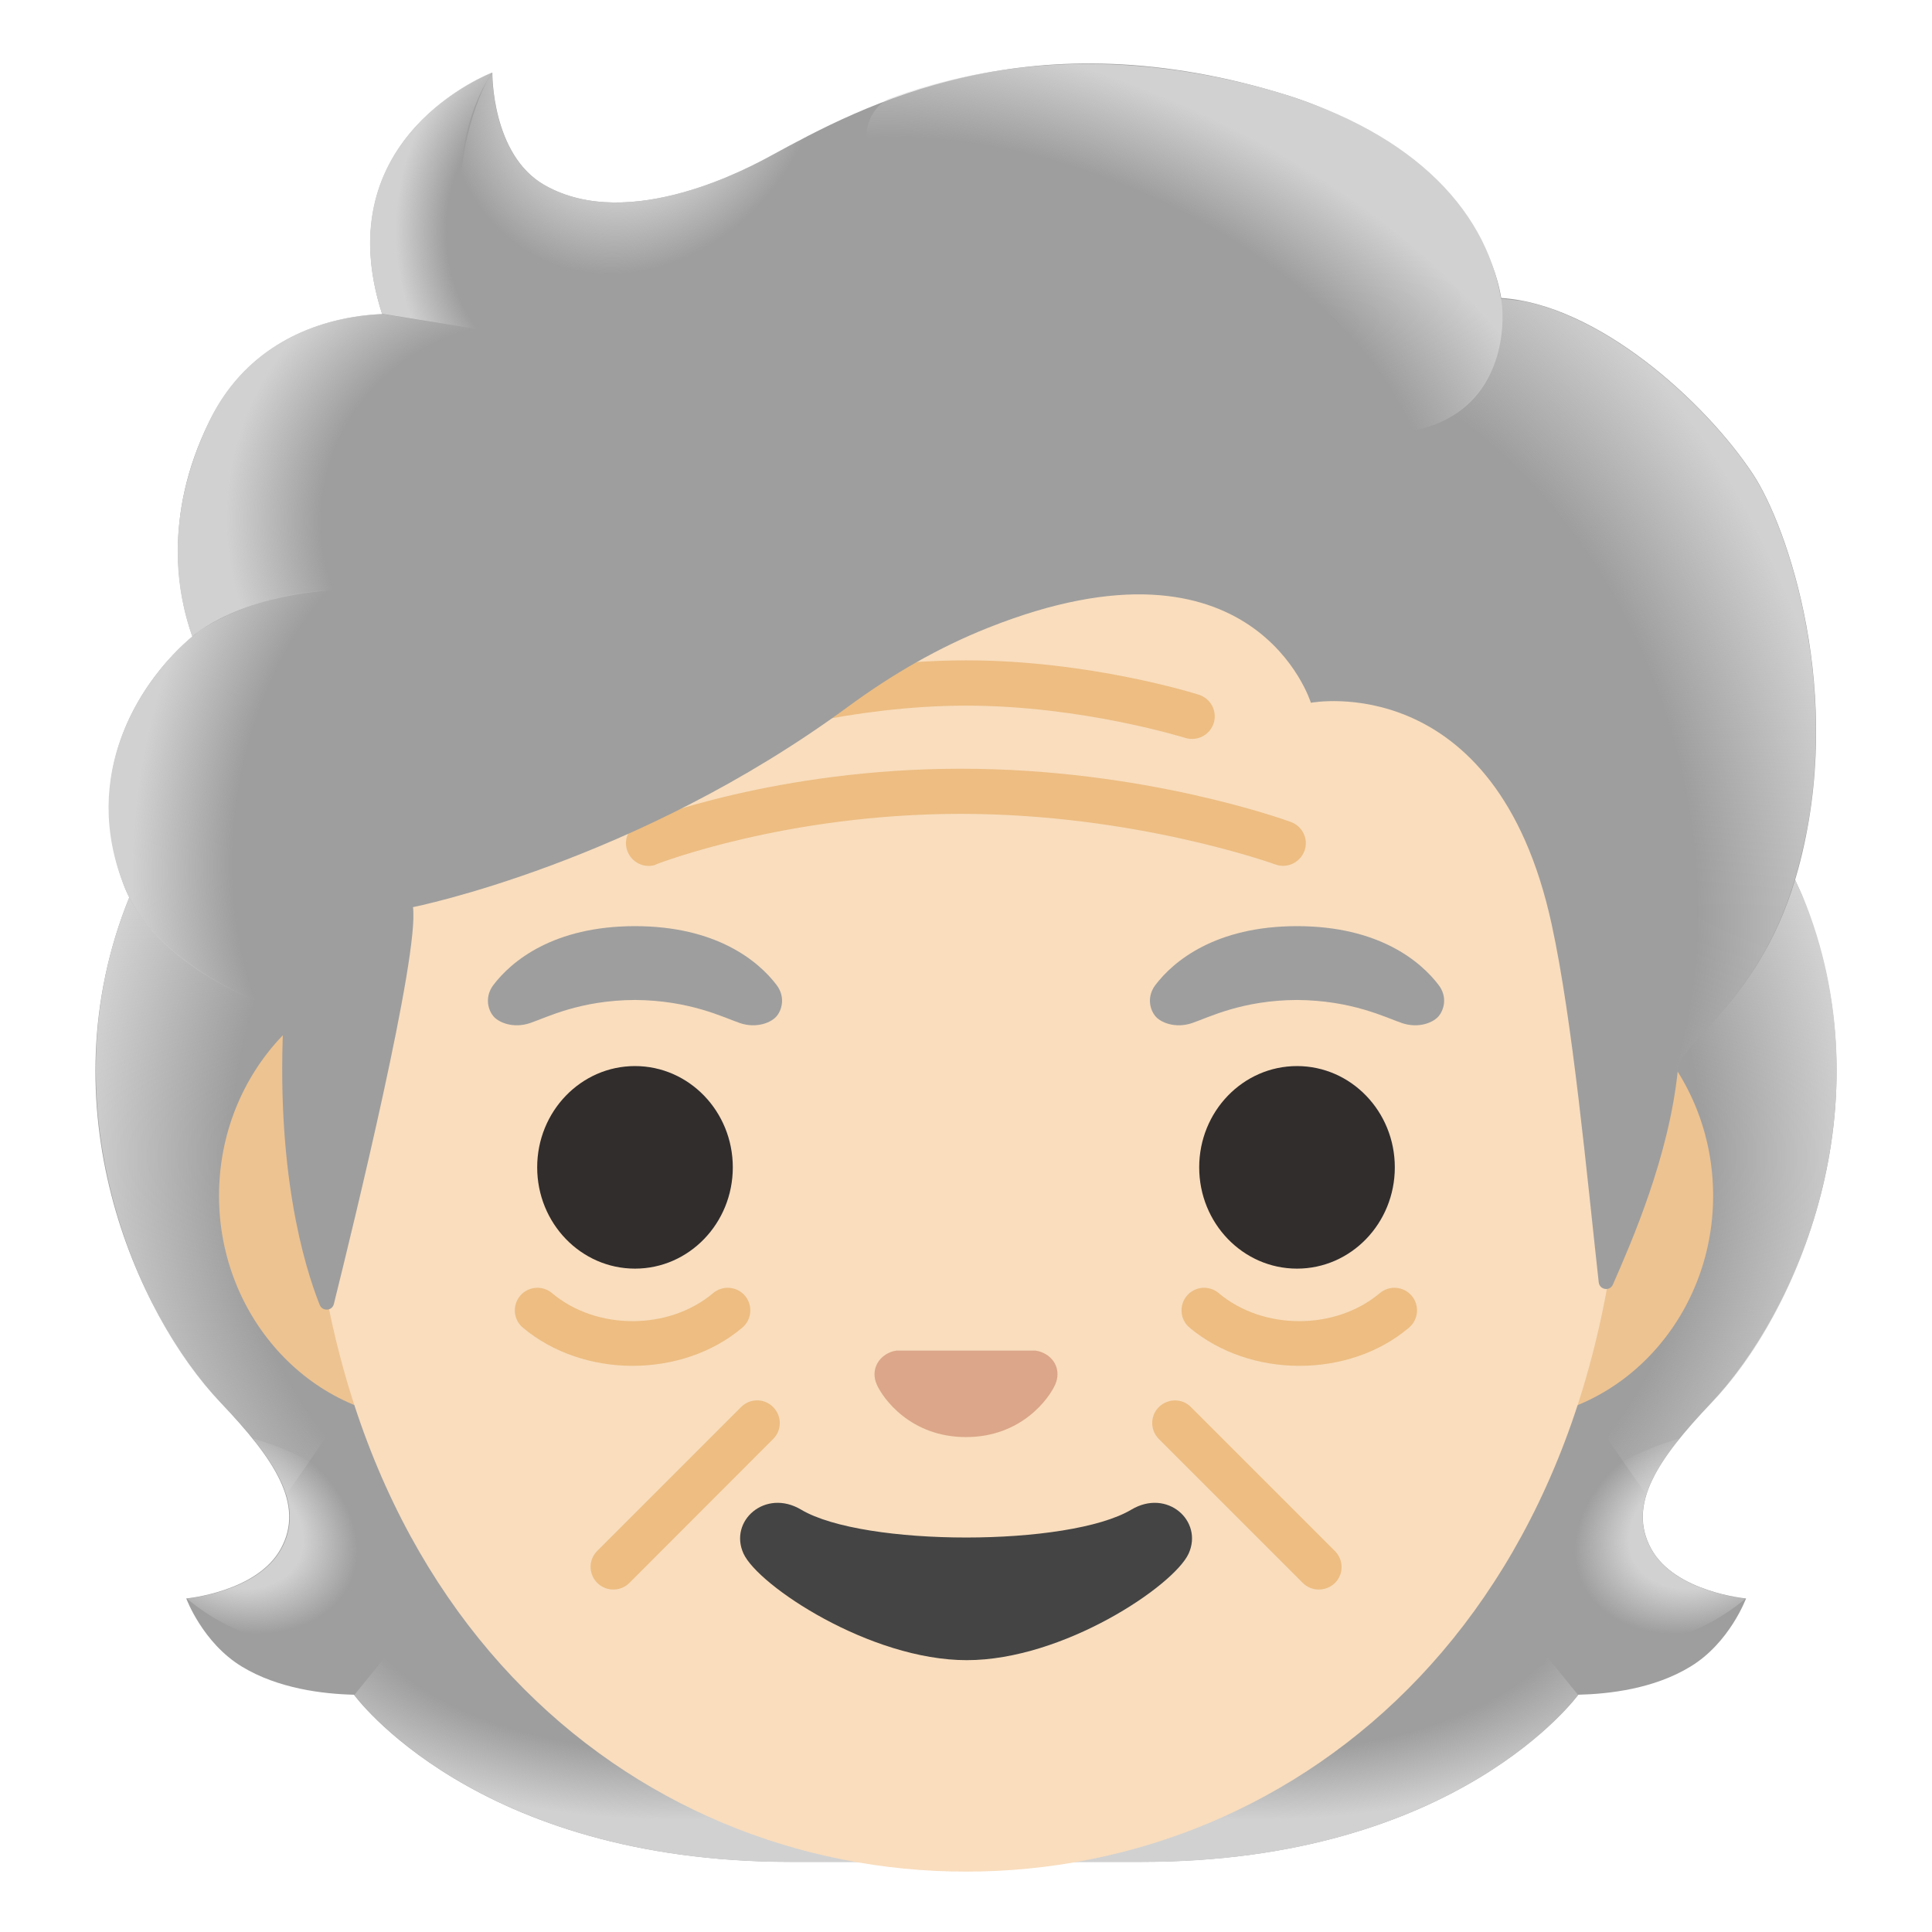 <svg enable-background="new 0 0 128 128" version="1.1" viewBox="0 0 128 128" xmlns="http://www.w3.org/2000/svg"><path d="m109.4 102.62c-1.62-2.96 0.45-5.96 3.98-9.68 5.6-5.91 11.7-19.6 6.04-33.51 0.03-0.08-1.12-2.42-1.08-2.5l-2.34-0.12c-0.75-0.11-26.36-0.16-52-0.16s-51.25 0.05-52 0.16c0 0-3.45 2.54-3.42 2.61-5.66 13.91 0.44 27.6 6.04 33.51 3.53 3.72 5.6 6.73 3.98 9.68-1.57 2.87-6.26 3.29-6.26 3.29s1.08 2.94 3.69 4.52c2.41 1.46 5.37 1.81 7.42 1.86 0 0 8 11.07 28.92 11.07h11.64 11.64c20.92 0 28.92-11.07 28.92-11.07 2.05-0.05 5.01-0.39 7.42-1.86 2.61-1.58 3.69-4.52 3.69-4.52s-4.7-0.41-6.28-3.28z" fill="#9E9E9E"/><radialGradient id="i" cx="95.248" cy="21.349" r="30.469" gradientTransform="matrix(1 0 0 .491 -12.275 95.129)" gradientUnits="userSpaceOnUse"><stop stop-color="#D1D1D1" stop-opacity="0" offset=".699"/><stop stop-color="#D1D1D1" offset="1"/></radialGradient><path d="m63.99 123.36v-12.29l37.18-2.94 3.38 4.16s-8 11.07-28.92 11.07h-11.64z" fill="url(#i)"/><radialGradient id="h" cx="66.722" cy="29.707" r="9.004" gradientTransform="matrix(-.906 .424 -.314 -.672 182.75 92.766)" gradientUnits="userSpaceOnUse"><stop stop-color="#D1D1D1" offset=".584"/><stop stop-color="#D1D1D1" stop-opacity="0" offset="1"/></radialGradient><path d="m104.46 106.93c-5.57-8.46 6.78-11.61 6.78-11.61s0.01 0.01 0.01 0.01c-2.15 2.67-3.12 5-1.86 7.29 1.57 2.87 6.26 3.29 6.26 3.29s-6.38 5.68-11.19 1.02z" fill="url(#h)"/><radialGradient id="g" cx="90.647" cy="52.28" r="39.55" gradientTransform="matrix(-.075 -.997 .831 -.062 52.961 169.26)" gradientUnits="userSpaceOnUse"><stop stop-color="#D1D1D1" stop-opacity="0" offset=".699"/><stop stop-color="#D1D1D1" offset="1"/></radialGradient><path d="m119.45 59.42c5.53 13.47-0.29 27.34-5.74 33.19-0.75 0.8-3.92 3.92-4.64 6.4 0 0-12.42-17.31-16.12-27.49-0.75-2.05-1.43-4.17-1.52-6.35-0.07-1.64 0.19-3.59 1.13-4.98 1.16-1.71 26.23-2.21 26.23-2.21 0 0.02 0.66 1.44 0.66 1.44z" fill="url(#g)"/><radialGradient id="f" cx="40.306" cy="54.673" r="39.55" gradientTransform="matrix(.075 -.997 -.831 -.062 80.813 119.21)" gradientUnits="userSpaceOnUse"><stop stop-color="#D1D1D1" stop-opacity="0" offset=".699"/><stop stop-color="#D1D1D1" offset="1"/></radialGradient><path d="m8.58 59.42c-5.52 13.47 0.29 27.34 5.74 33.19 0.75 0.8 3.92 3.92 4.64 6.4 0 0 12.42-17.31 16.12-27.49 0.75-2.05 1.43-4.17 1.52-6.35 0.07-1.64-0.19-3.59-1.13-4.98-1.16-1.71-2.51-1.25-4.47-1.25-3.75 0-20.15-0.96-21.42-0.96 0 0.02-1 1.44-1 1.44z" fill="url(#f)"/><radialGradient id="e" cx="47.056" cy="21.349" r="30.469" gradientTransform="matrix(-1 0 0 .491 92.112 95.129)" gradientUnits="userSpaceOnUse"><stop stop-color="#D1D1D1" stop-opacity="0" offset=".699"/><stop stop-color="#D1D1D1" offset="1"/></radialGradient><path d="m64.04 123.36v-12.29l-37.18-2.94-3.38 4.16s8 11.07 28.92 11.07h11.64z" fill="url(#e)"/><radialGradient id="d" cx="14.718" cy="28.564" r="9.004" gradientTransform="matrix(.906 .424 .314 -.672 -7.263 114.04)" gradientUnits="userSpaceOnUse"><stop stop-color="#D1D1D1" offset=".584"/><stop stop-color="#D1D1D1" stop-opacity="0" offset="1"/></radialGradient><path d="m23.57 106.93c5.57-8.46-6.78-11.61-6.78-11.61s-0.01 0.01-0.01 0.01c2.15 2.67 3.12 5 1.86 7.29-1.57 2.87-6.26 3.29-6.26 3.29s6.38 5.68 11.19 1.02z" fill="url(#d)"/><path d="m99.55 64.37h-71.1c-7.67 0-13.94 6.68-13.94 14.85s6.27 14.85 13.94 14.85h71.11c7.67 0 13.94-6.68 13.94-14.85s-6.28-14.85-13.95-14.85z" fill="#EDC391"/><path d="m64 13.15c-22.64 0-43.61 24.21-43.61 59.06 0 34.66 21.61 51.79 43.61 51.79s43.61-17.13 43.61-51.79c0-34.84-20.97-59.06-43.61-59.06z" fill="#F9DDBD"/><g fill="#EDBD82"><path d="m42.98 57.37c-0.6 0-1.16-0.36-1.4-0.95-0.31-0.77 0.07-1.64 0.84-1.95 0.37-0.15 9.1-3.54 21.24-3.54 12.13 0 21.48 3.39 21.87 3.53 0.78 0.29 1.18 1.15 0.89 1.92s-1.15 1.18-1.93 0.89c-0.09-0.03-9.27-3.35-20.84-3.35-11.58 0-20.06 3.3-20.14 3.33-0.16 0.09-0.35 0.12-0.53 0.12z"/><path d="m49.03 48.96c-0.64 0-1.23-0.41-1.43-1.05-0.25-0.79 0.19-1.63 0.98-1.88 0.29-0.09 7.29-2.28 15.42-2.28s15.13 2.18 15.43 2.28c0.79 0.25 1.23 1.09 0.98 1.88s-1.09 1.22-1.88 0.98c-0.07-0.02-6.86-2.14-14.52-2.14-7.68 0-14.45 2.12-14.52 2.14-0.16 0.04-0.31 0.07-0.46 0.07z"/><path d="m41.91 90.49c-2.63 0-5.27-0.85-7.27-2.53-0.63-0.53-0.71-1.48-0.18-2.11s1.48-0.71 2.11-0.18c2.94 2.48 7.74 2.48 10.68 0 0.63-0.53 1.58-0.45 2.11 0.18s0.45 1.58-0.18 2.11c-2 1.69-4.64 2.53-7.27 2.53z"/><path d="m86.09 90.49c-2.64 0-5.27-0.85-7.28-2.53-0.63-0.53-0.71-1.48-0.18-2.11s1.48-0.71 2.11-0.18c2.94 2.48 7.74 2.48 10.68 0 0.63-0.53 1.58-0.45 2.11 0.18s0.45 1.58-0.18 2.11c-1.99 1.69-4.62 2.53-7.26 2.53z"/><path d="m40.63 105.31c-0.38 0-0.77-0.15-1.06-0.44-0.59-0.59-0.59-1.54 0-2.12l9.53-9.53c0.59-0.59 1.53-0.59 2.12 0s0.59 1.54 0 2.12l-9.53 9.54c-0.29 0.29-0.68 0.43-1.06 0.43z"/><path d="m87.37 105.31c-0.38 0-0.77-0.15-1.06-0.44l-9.53-9.53c-0.59-0.59-0.59-1.54 0-2.12s1.54-0.59 2.12 0l9.54 9.54c0.59 0.59 0.59 1.54 0 2.12-0.3 0.29-0.69 0.43-1.07 0.43z"/></g><path d="m69.02 89.59c-0.14-0.06-0.28-0.09-0.42-0.11h-9.2c-0.14 0.02-0.28 0.05-0.42 0.11-0.83 0.34-1.29 1.2-0.9 2.12 0.4 0.92 2.23 3.5 5.92 3.5s5.52-2.58 5.92-3.5c0.39-0.92-0.06-1.79-0.9-2.12z" fill="#DBA689"/><path d="m74.95 100.02c-4.14 2.46-17.73 2.46-21.87 0-2.38-1.42-4.81 0.75-3.82 2.91 0.97 2.12 8.38 7.06 14.79 7.06s13.72-4.93 14.7-7.06c0.98-2.16-1.42-4.33-3.8-2.91z" fill="#444"/><g fill="#312D2D"><ellipse cx="42.07" cy="77.34" rx="6.48" ry="6.71"/><ellipse cx="85.93" cy="77.34" rx="6.48" ry="6.71"/></g><g fill="#9E9E9E"><path d="m51.46 65.27c-1.2-1.59-3.99-3.91-9.39-3.91s-8.19 2.32-9.39 3.91c-0.53 0.71-0.4 1.52-0.03 2.01 0.34 0.46 1.35 0.88 2.47 0.5s3.3-1.51 6.95-1.53c3.65 0.03 5.84 1.15 6.95 1.53s2.13-0.04 2.47-0.5c0.37-0.49 0.5-1.3-0.03-2.01z"/><path d="m95.32 65.27c-1.2-1.59-3.99-3.91-9.39-3.91s-8.19 2.32-9.39 3.91c-0.53 0.71-0.4 1.52-0.03 2.01 0.34 0.46 1.35 0.88 2.47 0.5s3.3-1.51 6.95-1.53c3.65 0.03 5.84 1.15 6.95 1.53 1.12 0.38 2.13-0.04 2.47-0.5 0.37-0.49 0.51-1.3-0.03-2.01z"/></g><path d="m116.14 31.41c-3.18-4.81-10.29-11.25-16.68-11.67-1.02-6.14-7.6-11.34-13.96-13.36-17.21-5.45-28.42 0.66-34.43 3.94-1.25 0.68-9.33 5.16-14.98 1.95-3.54-2.01-3.47-7.46-3.47-7.46s-11.09 4.22-7.3 16c-3.81 0.16-8.81 1.76-11.45 7.11-3.15 6.37-2.03 11.7-1.12 14.25-3.28 2.78-7.4 8.71-4.57 16.4 2.13 5.79 10.63 8.45 10.63 8.45-0.6 10.42 1.34 16.84 2.37 19.43 0.18 0.45 0.83 0.41 0.94-0.06 1.28-5.16 5.68-23.15 5.24-26.29 0 0 14.76-2.93 28.84-13.29 2.87-2.11 5.97-3.91 9.27-5.22 17.68-7.04 21.38 4.97 21.38 4.97s12.25-2.35 15.95 14.67c1.39 6.38 2.33 16.59 3.12 23.73 0.06 0.5 0.74 0.61 0.94 0.14 1.24-2.83 3.71-8.46 4.3-14.19 0.21-2.02 5.65-4.69 7.98-13.35 3.14-11.57-0.71-22.68-3-26.15z" fill="#9E9E9E"/><radialGradient id="c" cx="87.184" cy="73.382" r="46.359" gradientTransform="matrix(.308 .952 .706 -.228 8.816 -11.462)" gradientUnits="userSpaceOnUse"><stop stop-color="#D1D1D1" stop-opacity="0" offset=".699"/><stop stop-color="#D1D1D1" offset="1"/></radialGradient><path d="m111.12 70.95c0.21-2.02 5.65-4.69 7.98-13.35 0.25-0.92 0.46-1.86 0.65-2.8 1.9-10.53-1.51-20.19-3.63-23.39-2.94-4.44-9.24-10.27-15.22-11.46-0.52-0.07-1.03-0.13-1.51-0.16 0 0 0.43 2.79-0.7 5.02-1.46 2.89-4.43 3.57-4.43 3.57 15.59 15.59 14.48 28.63 16.86 42.57z" fill="url(#c)"/><radialGradient id="b" cx="41.893" cy="125.14" r="12.155" gradientTransform="matrix(.881 .473 .56 -1.045 -64.791 115.18)" gradientUnits="userSpaceOnUse"><stop stop-color="#D1D1D1" offset=".584"/><stop stop-color="#D1D1D1" stop-opacity="0" offset="1"/></radialGradient><path d="m54.83 8.35c-1.42 0.69-2.68 1.38-3.77 1.97-1.25 0.68-9.33 5.16-14.98 1.95-3.48-1.98-3.48-7.26-3.47-7.45-1.6 2.04-6.44 16.63 7.71 17.6 6.1 0.42 9.87-4.9 12.09-9.41 0.81-1.63 2.08-4.02 2.42-4.66z" fill="url(#b)"/><radialGradient id="a" cx="165.88" cy="66.113" r="37.364" gradientTransform="matrix(-.938 -.394 -.218 .528 239.41 56.761)" gradientUnits="userSpaceOnUse"><stop stop-color="#D1D1D1" stop-opacity="0" offset=".699"/><stop stop-color="#D1D1D1" offset="1"/></radialGradient><path d="m83.72 5.85c9.52 2.58 14.68 7.81 15.72 13.9 0.46 1.9 1 19.62-32.83-0.52-12.58-7.49-9.15-12.18-7.67-12.71 5.75-2.09 14.11-3.56 24.78-0.67z" fill="url(#a)"/><radialGradient id="l" cx="37.366" cy="114.53" r="11.157" gradientTransform="matrix(1 0 0 -1.223 0 155.39)" gradientUnits="userSpaceOnUse"><stop stop-color="#D1D1D1" stop-opacity="0" offset=".699"/><stop stop-color="#D1D1D1" offset="1"/></radialGradient><path d="m32.57 4.82c-0.02 0.01-0.04 0.02-0.08 0.03h-0.01c-1.21 0.51-10.73 4.91-7.17 15.94l10.13 1.63c-8.96-9.07-2.83-17.62-2.83-17.62s-0.02 0.01-0.04 0.02z" fill="url(#l)"/><radialGradient id="k" cx="38.057" cy="93.262" r="20.925" gradientTransform="matrix(-.966 -.26 -.243 .904 95.264 -39.409)" gradientUnits="userSpaceOnUse"><stop stop-color="#D1D1D1" stop-opacity="0" offset=".699"/><stop stop-color="#D1D1D1" offset="1"/></radialGradient><path d="m31.57 21.81-6.26-1.01c-0.24 0-1.08 0.08-1.53 0.14-3.52 0.49-7.68 2.31-9.92 6.98-2.42 5.02-2.35 9.33-1.7 12.21 0.19 0.97 0.58 2.05 0.58 2.05s3.1-2.94 10.47-3.13l8.36-17.24z" fill="url(#k)"/><radialGradient id="j" cx="30.74" cy="74.419" r="21.969" gradientTransform="matrix(.991 .136 .192 -1.392 -13.836 154.6)" gradientUnits="userSpaceOnUse"><stop stop-color="#D1D1D1" stop-opacity="0" offset=".699"/><stop stop-color="#D1D1D1" offset="1"/></radialGradient><path d="m12.44 42.42c-3.08 2.74-7.24 8.84-4.17 16.4 2.31 5.71 10.53 8.19 10.53 8.19 0 0.03 1.64 0.51 2.49 0.51l1.92-28.49c-3.94 0-7.72 1.18-10.17 2.88 0.02 0.06-0.61 0.47-0.6 0.51z" fill="url(#j)"/></svg>
